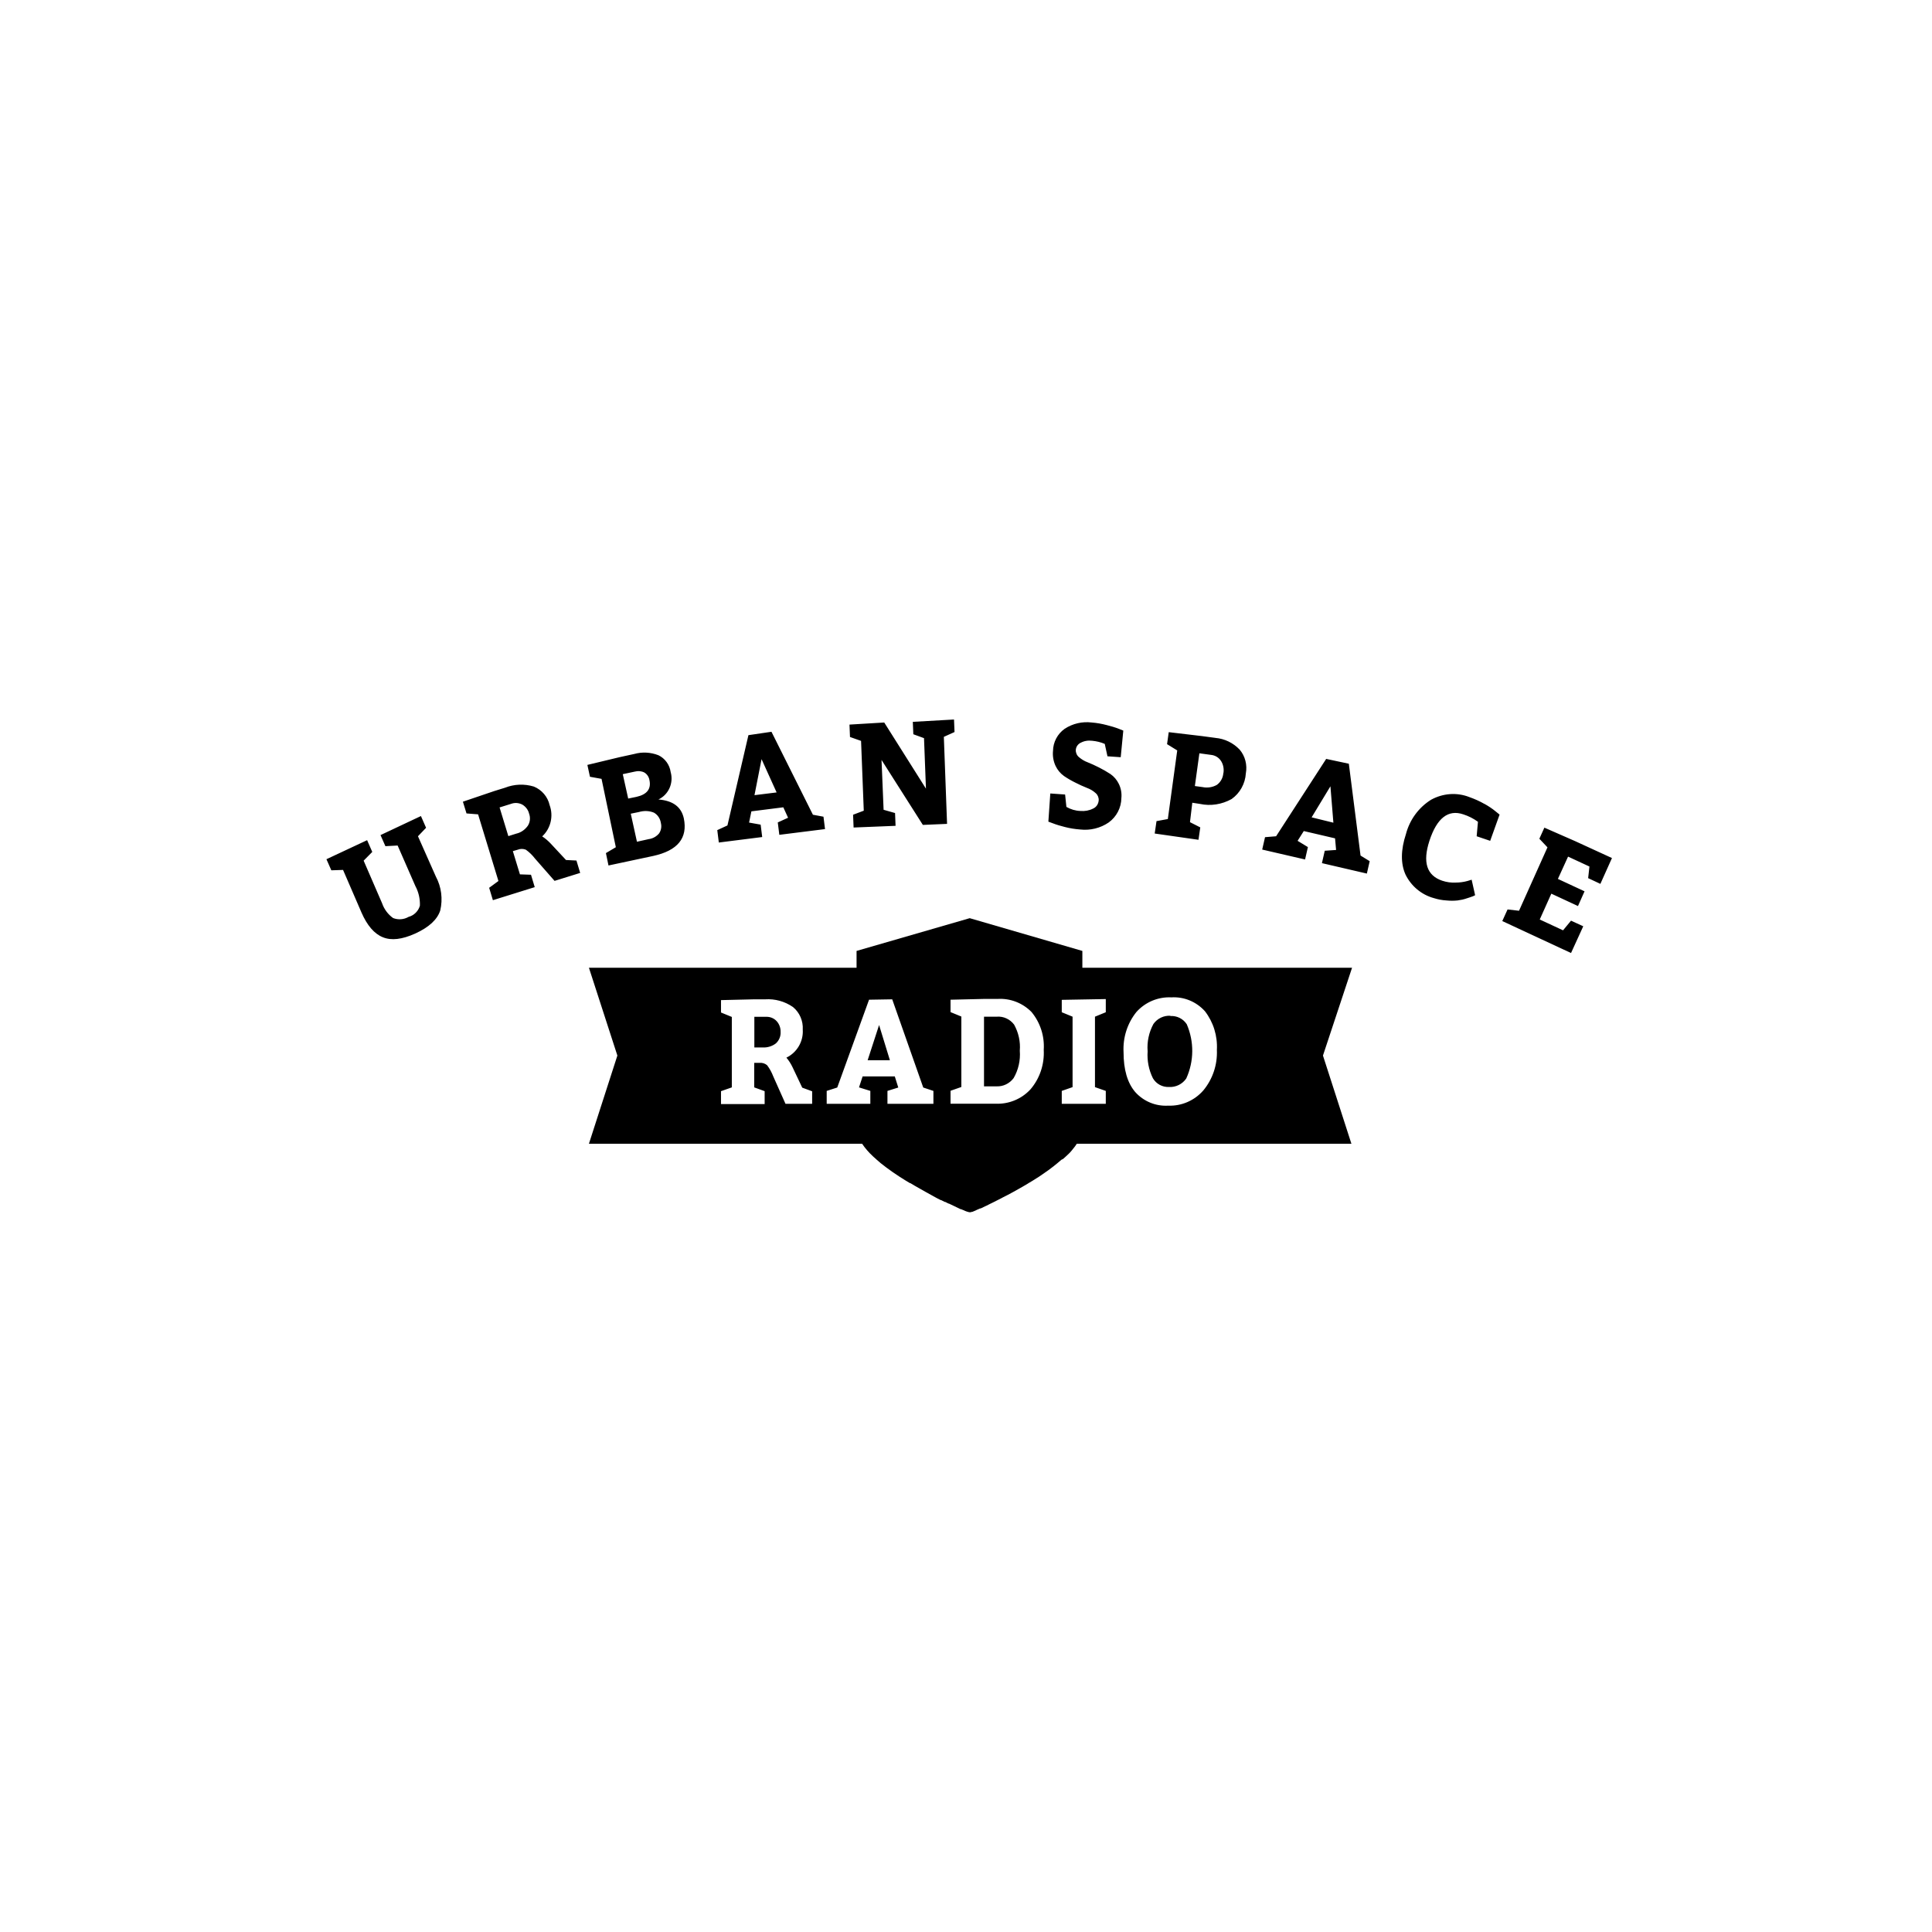 <svg width="290" height="290" viewBox="0 0 290 290" fill="none" xmlns="http://www.w3.org/2000/svg">
<rect width="290" height="290" fill="white"/>
<path d="M115.008 152.626H113.23V157.228H114.467C115.182 157.267 115.897 157.052 116.457 156.621C116.94 156.19 117.211 155.544 117.172 154.898C117.191 154.31 116.979 153.723 116.592 153.292C116.187 152.842 115.607 152.607 115.008 152.626ZM130.235 159.147H133.578L131.954 153.86L130.235 159.147ZM175.683 152.47C174.678 152.411 173.712 152.881 173.132 153.703C172.456 154.956 172.147 156.386 172.263 157.815C172.166 159.206 172.436 160.596 173.055 161.849C173.557 162.711 174.485 163.2 175.47 163.161C176.494 163.22 177.48 162.73 178.059 161.888C179.238 159.304 179.258 156.347 178.137 153.742C177.596 152.92 176.668 152.45 175.683 152.509V152.47ZM202.948 145.263H162.466V142.737L145.558 137.822L128.573 142.737V145.263H88.4L92.67 158.442L88.4 171.679H129.404C129.867 172.365 130.409 172.991 131.008 173.54L131.066 173.598L131.529 174.01L131.607 174.088L132.09 174.499L132.148 174.558C133.346 175.517 134.621 176.399 135.935 177.201L136.592 177.593H136.65L137.307 177.985C138.466 178.651 139.587 179.277 140.63 179.845L141.21 180.139H141.268L141.809 180.413H141.886L142.389 180.667H142.447L144.205 181.509H144.283L144.553 181.627L144.669 181.666L144.862 181.764L144.978 181.803L145.133 181.862L145.249 181.901H145.326L145.442 181.96H145.481H145.577H145.655H145.712L145.867 181.901H145.964L146.138 181.823L146.292 181.764L146.466 181.686L146.659 181.588L146.853 181.509L147.104 181.392H147.2L147.896 181.059L148.07 180.981L148.418 180.805L148.65 180.687L149.017 180.511L149.249 180.393L149.635 180.198L149.867 180.08L150.292 179.865L150.505 179.747L150.968 179.512L151.162 179.414C151.722 179.121 152.302 178.807 152.881 178.474L153.055 178.376L153.538 178.102L153.77 177.965L154.234 177.691L154.485 177.534L154.949 177.26L155.2 177.104L155.664 176.81L155.915 176.653L156.379 176.34L156.572 176.203C157.113 175.831 157.654 175.459 158.137 175.067L158.331 174.91L158.717 174.597L158.949 174.401L159.316 174.088L159.587 173.951L159.915 173.657L160.128 173.461L160.437 173.168L160.63 172.972L160.9 172.658L161.055 172.463C161.268 172.208 161.461 171.954 161.635 171.679H202.851L198.581 158.442L202.948 145.263ZM121.926 165.687H117.906L116.071 161.575C115.839 160.968 115.53 160.4 115.143 159.891C114.815 159.617 114.409 159.499 113.984 159.539H113.211V163.22L114.776 163.788V165.726H108.225V163.788L109.849 163.22V152.646L108.225 151.98V150.12L113.211 150.002H114.853C116.341 149.904 117.81 150.316 119.027 151.158C120.032 151.98 120.573 153.253 120.496 154.545C120.612 156.327 119.626 157.992 118.042 158.755C118.409 159.186 118.718 159.676 118.969 160.204L120.418 163.259L121.906 163.807V165.687H121.926ZM140.109 165.687H133.21V163.749L134.834 163.24L134.312 161.575H129.481L128.94 163.22L130.64 163.749V165.687H124.09V163.749L125.674 163.24L130.447 150.061L133.925 150.002L138.582 163.24L140.109 163.749V165.687ZM154.678 163.514C153.326 164.982 151.393 165.766 149.403 165.668H142.679V163.729L144.302 163.161V152.587L142.679 151.921V150.061L147.664 149.943H149.732C151.625 149.826 153.48 150.531 154.833 151.902C156.147 153.488 156.804 155.524 156.669 157.58C156.785 159.774 156.07 161.888 154.678 163.514ZM165.983 151.941L164.359 152.607V163.181L165.983 163.749V165.687H159.374V163.749L160.997 163.181V152.607L159.374 151.941V150.081L165.983 149.963V151.941ZM180.629 163.67C179.296 165.198 177.364 166.04 175.374 165.961C173.499 166.079 171.664 165.335 170.388 163.905C169.229 162.535 168.649 160.557 168.649 157.933C168.533 155.759 169.209 153.605 170.581 151.902C171.915 150.413 173.847 149.611 175.818 149.708C177.731 149.591 179.567 150.355 180.861 151.784C182.137 153.429 182.774 155.505 182.658 157.6C182.755 159.832 182.021 161.986 180.629 163.67ZM149.635 152.607H147.703V163.063H149.538C150.563 163.122 151.529 162.652 152.147 161.83C152.862 160.596 153.191 159.147 153.075 157.717C153.191 156.347 152.881 154.996 152.224 153.801C151.606 152.979 150.621 152.528 149.635 152.607Z" fill="black"/>
<path d="M62.739 125.526L63.956 124.253L63.183 122.491L57.116 125.35L57.85 127.014L59.686 126.916L62.352 133.006C62.835 133.907 63.067 134.925 63.029 135.943C62.797 136.766 62.14 137.412 61.328 137.627C60.613 138.039 59.763 138.097 59.009 137.804C58.236 137.255 57.657 136.472 57.348 135.571L54.584 129.188L55.879 127.876L55.106 126.113L49 128.972L49.734 130.637L51.493 130.578L54.256 136.962C55.106 138.92 56.188 140.173 57.464 140.682C58.739 141.211 60.362 141.015 62.314 140.134C64.381 139.194 65.637 138.039 66.082 136.668C66.487 134.945 66.256 133.124 65.425 131.577L62.739 125.526ZM84.96 129.09L82.68 126.642C82.294 126.231 81.869 125.859 81.386 125.545C82.661 124.37 83.105 122.51 82.506 120.865C82.217 119.592 81.328 118.555 80.13 118.065C78.7 117.634 77.192 117.693 75.801 118.241L74.217 118.731L69.483 120.337L70.024 122.099L71.763 122.236L74.816 132.242L73.424 133.261L73.985 135.121L80.265 133.163L79.704 131.302L78.043 131.244L76.98 127.758L77.714 127.543C78.101 127.386 78.545 127.386 78.932 127.543C79.453 127.915 79.917 128.365 80.304 128.874L83.241 132.223L87.086 131.028L86.526 129.168L84.96 129.09ZM79.222 123.959C78.796 124.547 78.197 124.978 77.482 125.134L76.304 125.506L74.99 121.198L76.69 120.669C77.251 120.454 77.85 120.493 78.391 120.767C78.893 121.061 79.279 121.551 79.415 122.119C79.647 122.745 79.569 123.431 79.222 123.959ZM98.835 120.004C100.361 119.279 101.134 117.536 100.67 115.892C100.516 114.795 99.82 113.835 98.835 113.365C97.675 112.915 96.419 112.837 95.221 113.17L92.98 113.659L88.168 114.815L88.555 116.596L90.294 116.91L92.439 127.171C91.781 127.562 91.279 127.856 90.951 128.052L91.337 129.912L98.042 128.483C101.714 127.68 103.26 125.8 102.641 122.823C102.255 121.1 100.999 120.18 98.835 120.004ZM93.482 116.205L95.318 115.813C95.781 115.696 96.284 115.735 96.709 115.95C97.115 116.185 97.405 116.616 97.482 117.086C97.772 118.418 97.115 119.26 95.53 119.612L94.294 119.867L93.482 116.205ZM98.95 125.075C98.545 125.565 97.984 125.878 97.366 125.957L95.608 126.348L94.68 122.138L95.917 121.884C96.651 121.668 97.443 121.688 98.158 121.981C98.738 122.314 99.105 122.882 99.202 123.548C99.337 124.077 99.24 124.645 98.931 125.095L98.95 125.075ZM122.022 122.295L115.8 109.841L112.341 110.35L109.192 123.901L107.665 124.605L107.897 126.466L114.409 125.643L114.177 123.783L112.438 123.47L112.786 121.786L117.578 121.179L118.293 122.745L116.747 123.45L116.979 125.31L123.839 124.449L123.607 122.589L122.022 122.295ZM113.25 119.358L114.312 113.953L116.573 118.946L113.25 119.358ZM143.201 108L137.017 108.352L137.094 110.213L138.698 110.8L138.988 118.378L132.727 108.45L127.51 108.764L127.587 110.624L129.249 111.211L129.655 121.688L128.051 122.295L128.128 124.214L134.428 123.959L134.351 122.04L132.631 121.551L132.322 114.07L138.524 123.822L142.157 123.666L141.674 110.604L143.278 109.88L143.201 108ZM162.195 111.505C162.717 111.211 163.335 111.114 163.934 111.192C164.591 111.251 165.229 111.407 165.828 111.662L166.234 113.522L168.224 113.659L168.611 109.664L167.973 109.41C167.374 109.175 166.756 108.999 166.137 108.842C165.403 108.646 164.63 108.509 163.876 108.45C162.446 108.274 161.017 108.607 159.818 109.39C158.736 110.154 158.079 111.388 158.06 112.719C157.983 113.483 158.118 114.266 158.447 114.971C158.736 115.578 159.161 116.087 159.703 116.479C160.244 116.851 160.823 117.184 161.422 117.478C161.983 117.771 162.562 118.026 163.142 118.261C163.625 118.437 164.07 118.692 164.456 119.044C164.765 119.299 164.939 119.71 164.92 120.121C164.881 120.669 164.572 121.159 164.07 121.374C163.49 121.668 162.833 121.786 162.176 121.727C161.442 121.707 160.727 121.492 160.07 121.12L159.876 119.26L157.654 119.103L157.364 123.333L158.002 123.568C158.601 123.803 159.219 123.979 159.838 124.135C160.591 124.331 161.345 124.449 162.118 124.508C163.644 124.684 165.171 124.312 166.427 123.45C167.586 122.608 168.301 121.257 168.321 119.808C168.398 119.064 168.263 118.32 167.934 117.654C167.644 117.066 167.219 116.557 166.678 116.185C166.137 115.833 165.557 115.5 164.978 115.206C164.359 114.893 163.799 114.638 163.258 114.423C162.775 114.247 162.33 113.972 161.944 113.64C161.635 113.385 161.461 112.974 161.48 112.563C161.519 112.093 161.789 111.701 162.215 111.486V111.505H162.195ZM182.446 110.761L180.398 110.487L175.432 109.899L175.18 111.701L176.707 112.641L175.296 122.941L173.596 123.254L173.325 125.115L179.895 126.055L180.166 124.194L178.62 123.411L178.968 120.493L180.108 120.669C181.731 121.022 183.412 120.748 184.861 119.945C186.117 119.064 186.91 117.634 187.006 116.087C187.238 114.815 186.91 113.503 186.079 112.523C185.113 111.505 183.818 110.879 182.427 110.761H182.446ZM183.625 116.068C183.567 116.773 183.219 117.399 182.658 117.811C182.002 118.183 181.229 118.3 180.494 118.143L179.354 117.987L180.031 113.072L181.75 113.307C182.388 113.365 182.948 113.698 183.296 114.247C183.625 114.775 183.741 115.422 183.644 116.029L183.625 116.068ZM202.465 114.638L199.064 113.914L191.547 125.526L189.885 125.663L189.46 127.523L195.895 129.011L196.32 127.151L194.774 126.211L195.702 124.743L200.397 125.839L200.552 127.582L198.851 127.699L198.426 129.56L205.17 131.126L205.595 129.266L204.223 128.424L202.465 114.638ZM196.88 122.686L199.702 118.026L200.146 123.489L196.88 122.686ZM222.812 120.669C222.097 120.258 221.344 119.925 220.571 119.651C218.696 118.907 216.59 119.064 214.812 120.043C212.957 121.198 211.605 123.039 211.044 125.173C210.252 127.582 210.233 129.618 210.967 131.263C211.817 133.006 213.363 134.298 215.218 134.808C215.836 135.003 216.455 135.121 217.112 135.16C217.672 135.219 218.232 135.219 218.793 135.16C219.257 135.101 219.72 135.003 220.165 134.847C220.474 134.749 220.783 134.651 221.092 134.533L221.421 134.377L220.899 132.047L220.261 132.242C219.682 132.399 219.102 132.477 218.503 132.477C217.827 132.517 217.15 132.419 216.493 132.203C214.155 131.42 213.518 129.423 214.561 126.211C215.682 122.784 217.382 121.472 219.643 122.236C220.435 122.491 221.17 122.863 221.846 123.352L221.653 125.526L223.682 126.211L225.092 122.275L224.513 121.805C223.991 121.374 223.43 121.002 222.831 120.669H222.812ZM236.416 126.25L231.817 124.233L231.063 125.898L232.28 127.19L228.01 136.707L226.29 136.511L225.498 138.254L235.817 143.052L237.652 139.037L235.817 138.195L234.619 139.644L231.121 138.019L232.86 134.142L236.86 136.002L237.846 133.789L233.846 131.929L235.372 128.581L238.58 130.069L238.387 131.812L240.222 132.673L241.961 128.796L236.416 126.25Z" fill="black"/>
</svg>
